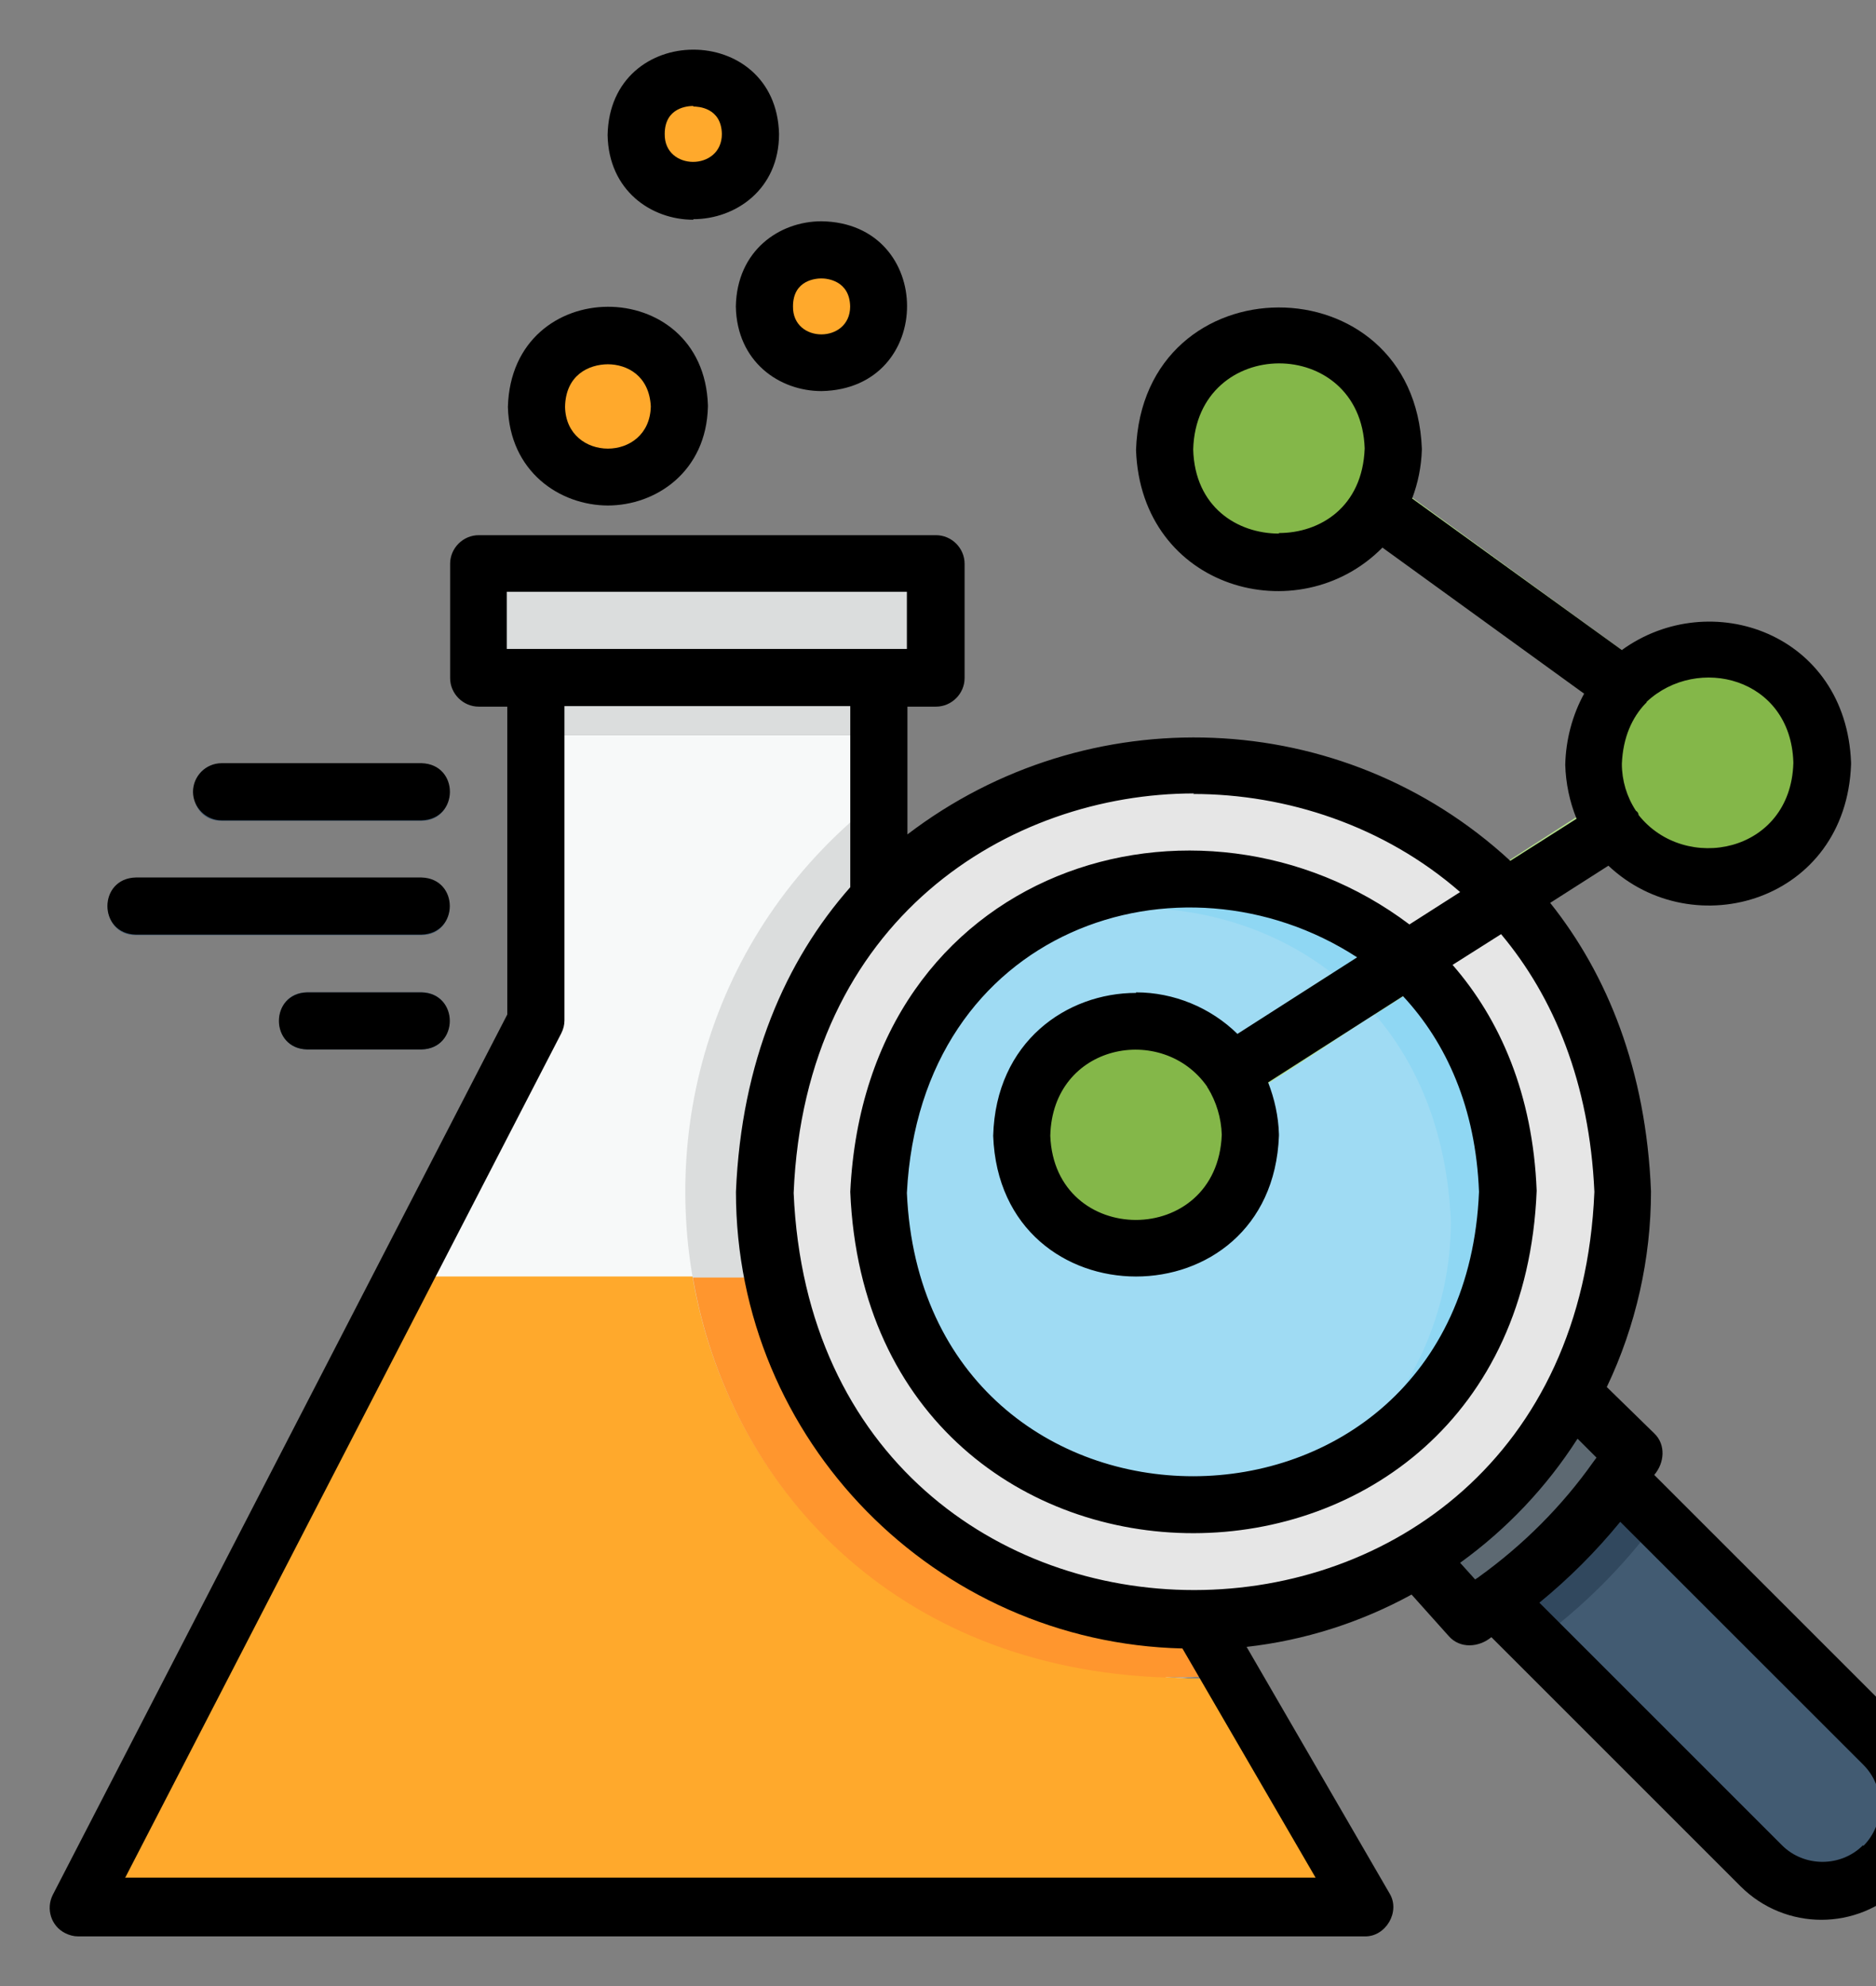 <svg width="34" height="36" viewBox="0 0 34 36" fill="none" xmlns="http://www.w3.org/2000/svg">
<rect x="0" y="0" width="34" height="36" fill="#808080" stroke="none"/>
<g clip-path="url(#clip0_3129_4901)">
<path d="M34.134 33.819C33.528 34.425 32.541 34.425 31.935 33.819C31.417 33.301 27.518 29.412 27.117 29.001C27.44 28.776 27.743 28.522 28.026 28.259C28.094 28.2 28.153 28.141 28.221 28.073C28.397 27.907 28.573 27.721 28.73 27.535C28.935 27.301 29.14 27.056 29.316 26.793L34.134 31.61C34.74 32.216 34.74 33.203 34.134 33.809V33.819Z" fill="#425B72"/>
<path d="M15.926 18.505C17.314 21.192 20.148 26.684 21.536 29.382C14.548 29.245 11.548 21.104 15.926 16.276V18.505Z" fill="#9FDBF3"/>
<path d="M24.225 34.572H1.426L9.713 18.506V13.326H15.928V14.86C10.182 19.864 12.733 30.008 21.45 30.418C21.655 30.438 21.87 30.438 22.076 30.418C22.144 30.565 24.079 34.298 24.225 34.572Z" fill="#F7F9F9"/>
<path d="M24.224 34.572C24.077 34.289 22.152 30.555 22.074 30.419C21.868 30.428 21.653 30.428 21.448 30.419C16.552 30.184 13.601 26.881 12.975 23.138H7.317L1.414 34.572H24.214H24.224Z" fill="#FFA92C"/>
<path d="M21.752 30.389C21.546 30.408 21.331 30.408 21.126 30.389C12.409 30.086 9.731 19.971 15.419 14.899L15.673 16.14C11.363 21.027 14.217 29.304 21.204 29.363L21.752 30.389Z" fill="#DBDDDD"/>
<path d="M21.127 30.398C21.332 30.408 21.547 30.398 21.753 30.398L21.206 29.372C17.12 29.343 14.462 26.489 13.808 23.157H12.557C13.202 26.919 16.192 30.242 21.127 30.408V30.398Z" fill="#FF962E"/>
<path d="M29.406 21.624C29.454 25.875 25.809 29.5 21.548 29.393C11.307 28.944 11.424 14.177 21.636 13.854C25.907 13.825 29.445 17.421 29.406 21.624Z" fill="#E6E6E6"/>
<path d="M30.049 27.546C29.433 28.386 28.69 29.128 27.85 29.744L27.117 29.011C27.967 28.405 28.71 27.663 29.316 26.813L30.058 27.555L30.049 27.546Z" fill="#31485E"/>
<path d="M29.61 26.363C28.857 27.555 27.851 28.561 26.659 29.314L25.701 28.249C26.884 27.516 27.851 26.49 28.496 25.269L29.61 26.363Z" fill="#5D6972"/>
<path d="M21.633 27.321C18.486 27.321 15.935 24.77 15.935 21.623C16.248 14.059 27.028 14.059 27.34 21.623C27.34 24.77 24.79 27.321 21.643 27.321H21.633Z" fill="#9FDBF3"/>
<path d="M24.146 17.644C22.553 16.403 20.345 16.139 18.488 16.843C20.472 15.582 23.169 15.641 25.074 17.048L24.146 17.654V17.644Z" fill="#8FD7F3"/>
<path d="M27.331 21.622C27.331 23.997 25.865 26.117 23.646 26.958C25.298 25.912 26.295 24.094 26.295 22.14C26.227 20.557 25.709 19.306 24.917 18.387L25.875 17.771C26.705 18.7 27.272 19.98 27.34 21.622H27.331Z" fill="#8FD7F3"/>
<path d="M29.922 13.326C29.814 13.326 29.707 13.287 29.619 13.228L23.922 9.085C23.375 8.685 23.981 7.844 24.528 8.245L30.225 12.388C30.635 12.662 30.401 13.346 29.922 13.326Z" fill="#B5E08C"/>
<path d="M25.258 8.146C25.17 10.882 21.193 10.882 21.115 8.146C21.203 5.41 25.18 5.41 25.258 8.146Z" fill="#84B749"/>
<path d="M12.3 7.365C12.261 9.075 9.75 9.075 9.711 7.365C9.75 5.655 12.261 5.655 12.3 7.365Z" fill="#FFA92C"/>
<path d="M15.927 5.557C15.908 6.916 13.875 6.916 13.855 5.557C13.875 4.199 15.908 4.199 15.927 5.557Z" fill="#FFA92C"/>
<path d="M13.601 2.44C13.581 3.798 11.549 3.798 11.529 2.44C11.549 1.082 13.581 1.082 13.601 2.44Z" fill="#FFA92C"/>
<path d="M7.639 14.879H4.013C3.339 14.879 3.339 13.844 4.013 13.844H7.639C8.313 13.844 8.313 14.879 7.639 14.879Z" fill="#425B72"/>
<path d="M7.638 16.951H2.459C1.785 16.951 1.785 15.915 2.459 15.915H7.638C8.312 15.915 8.312 16.951 7.638 16.951Z" fill="#425B72"/>
<path d="M7.638 19.022H5.566C4.892 19.022 4.892 17.987 5.566 17.987H7.638C8.312 17.987 8.312 19.022 7.638 19.022Z" fill="#425B72"/>
<path d="M9.711 12.29H15.925V13.326H9.711V12.29Z" fill="#DBDDDD"/>
<path d="M8.676 10.218H16.963V12.29H8.676V10.218Z" fill="#DBDDDD"/>
<path d="M25.876 17.773L24.918 18.389C24.684 18.115 24.43 17.871 24.146 17.656L25.075 17.05C25.358 17.265 25.632 17.509 25.876 17.773Z" fill="#AAD182"/>
<path d="M24.917 18.387C24.81 18.426 22.201 20.224 22.152 20.067C21.664 20.087 21.439 19.374 21.869 19.11L24.145 17.644C24.429 17.859 24.683 18.113 24.917 18.377V18.387Z" fill="#B5E08C"/>
<path d="M29.687 15.32L27.606 16.658C27.381 16.385 27.137 16.131 26.883 15.896L29.13 14.45C29.697 14.088 30.264 14.948 29.687 15.32Z" fill="#B5E08C"/>
<path d="M22.67 20.587C22.582 23.323 18.606 23.323 18.527 20.587C18.615 17.851 22.592 17.851 22.67 20.587Z" fill="#84B749"/>
<path d="M33.03 13.843C32.942 16.579 28.965 16.579 28.887 13.843C28.975 11.107 32.952 11.107 33.03 13.843Z" fill="#84B749"/>
<path d="M34.496 31.25L29.981 26.735C30.166 26.52 30.196 26.187 29.981 25.982L29.121 25.142C29.648 24.037 29.922 22.816 29.922 21.594C29.834 19.395 29.131 17.666 28.095 16.366L29.15 15.692C30.694 17.148 33.46 16.337 33.548 13.854V13.825C33.46 11.479 30.997 10.62 29.394 11.783L25.593 9.036C25.7 8.753 25.759 8.46 25.769 8.157V8.128C25.632 4.717 20.706 4.717 20.589 8.157C20.677 10.678 23.531 11.47 25.055 9.926L28.71 12.574C28.495 12.965 28.378 13.415 28.368 13.864C28.378 14.196 28.446 14.529 28.573 14.841L27.372 15.604C24.322 12.789 19.71 12.633 16.446 15.125V12.809H16.964C17.247 12.809 17.482 12.574 17.482 12.291V10.219C17.482 9.935 17.247 9.701 16.964 9.701H8.676C8.393 9.701 8.158 9.935 8.158 10.219V12.291C8.158 12.574 8.393 12.809 8.676 12.809H9.194V18.389L0.956 34.348C0.829 34.602 0.927 34.914 1.181 35.041C1.259 35.08 1.337 35.1 1.415 35.1H24.733C25.114 35.11 25.388 34.651 25.182 34.318L22.593 29.852C23.638 29.735 24.655 29.412 25.583 28.904L26.257 29.657C26.463 29.891 26.805 29.862 27.029 29.676L31.544 34.191C32.356 35.002 33.665 35.002 34.476 34.191C35.287 33.38 35.287 32.071 34.476 31.259L34.496 31.25ZM23.179 9.672C22.427 9.672 21.654 9.193 21.625 8.147C21.684 6.075 24.664 6.065 24.733 8.128C24.694 9.193 23.922 9.662 23.179 9.662V9.672ZM32.502 13.835C32.453 15.467 30.538 15.838 29.697 14.773C29.697 14.743 29.678 14.714 29.648 14.695C29.482 14.441 29.394 14.147 29.394 13.845C29.414 13.366 29.58 13.004 29.824 12.75C29.824 12.75 29.844 12.74 29.844 12.721C30.763 11.861 32.453 12.281 32.502 13.815V13.835ZM9.185 10.727H16.436V11.763H9.185V10.727ZM21.625 14.392C23.316 14.392 25.085 14.968 26.463 16.17L25.544 16.757C21.733 13.884 15.693 15.691 15.41 21.604C15.752 29.862 27.518 29.852 27.85 21.584C27.782 19.835 27.186 18.477 26.326 17.49L27.205 16.933C28.163 18.076 28.808 19.63 28.896 21.604C28.495 31.23 14.794 31.22 14.384 21.624C14.589 16.649 18.293 14.382 21.645 14.382L21.625 14.392ZM21.879 19.698C21.879 19.698 21.879 19.718 21.889 19.718C22.045 19.972 22.133 20.265 22.143 20.568C22.065 22.63 19.113 22.62 19.035 20.588C19.074 18.916 21.068 18.535 21.879 19.698ZM20.589 17.998C19.338 17.998 18.048 18.878 18 20.588C18.127 23.989 23.052 23.989 23.179 20.588V20.558C23.169 20.236 23.101 19.923 22.983 19.62L25.427 18.056C26.209 18.897 26.746 20.07 26.805 21.604C26.521 28.474 16.739 28.474 16.436 21.624C16.68 16.825 21.391 15.271 24.596 17.353L22.427 18.741C21.938 18.262 21.273 17.988 20.589 17.988V17.998ZM2.265 34.044L10.172 18.731C10.211 18.653 10.23 18.575 10.23 18.496V12.799H15.41V16.082C14.237 17.412 13.436 19.239 13.338 21.604C13.338 26.109 16.954 29.774 21.43 29.881L23.843 34.035H2.275L2.265 34.044ZM28.593 26.08L28.935 26.422C28.935 26.422 28.896 26.471 28.876 26.5C28.31 27.302 27.606 28.005 26.805 28.582C26.785 28.601 26.756 28.611 26.736 28.631L26.463 28.328C27.303 27.722 28.026 26.959 28.583 26.09L28.593 26.08ZM33.763 33.449C33.362 33.849 32.698 33.849 32.297 33.449L27.899 29.051C28.437 28.611 28.925 28.122 29.365 27.585L33.773 31.992C34.173 32.393 34.173 33.057 33.773 33.458L33.763 33.449Z" fill="black"/>
<path d="M11.013 9.163C11.892 9.163 12.801 8.547 12.83 7.375V7.345C12.752 4.961 9.273 4.961 9.205 7.375C9.234 8.547 10.143 9.163 11.023 9.163H11.013ZM11.013 6.603C11.364 6.603 11.765 6.808 11.795 7.365C11.775 8.391 10.26 8.381 10.241 7.375C10.251 6.798 10.671 6.603 11.023 6.603H11.013Z" fill="black"/>
<path d="M13.336 5.555C13.355 6.562 14.127 7.089 14.889 7.089C16.961 7.05 16.951 4.041 14.889 4.011C14.127 4.011 13.355 4.539 13.336 5.555ZM14.889 5.047C14.977 5.047 15.398 5.077 15.408 5.555C15.408 6.23 14.362 6.23 14.372 5.555C14.372 5.067 14.802 5.047 14.889 5.047Z" fill="black"/>
<path d="M12.565 3.973C13.328 3.973 14.119 3.436 14.119 2.429C14.07 0.387 11.051 0.387 11.012 2.449C11.031 3.455 11.803 3.983 12.565 3.983V3.973ZM12.565 1.931C12.653 1.931 13.073 1.95 13.083 2.429C13.083 3.103 12.038 3.103 12.047 2.429C12.047 1.941 12.477 1.921 12.565 1.921V1.931Z" fill="black"/>
<path d="M4.016 14.87H7.641C8.325 14.85 8.325 13.854 7.641 13.834H4.016C3.733 13.834 3.498 14.069 3.498 14.352C3.498 14.635 3.733 14.87 4.016 14.87Z" fill="black"/>
<path d="M2.46 16.941H7.639C8.323 16.922 8.323 15.925 7.639 15.906H2.46C1.776 15.925 1.776 16.922 2.46 16.941Z" fill="black"/>
<path d="M7.639 17.988H5.568C4.884 18.007 4.884 19.004 5.568 19.023H7.639C8.323 19.004 8.323 18.007 7.639 17.988Z" fill="black"/>
</g>
<defs>
<clipPath id="clip0_3129_4901">
<rect width="36" height="36" fill="white"/>
</clipPath>
</defs>
</svg>
